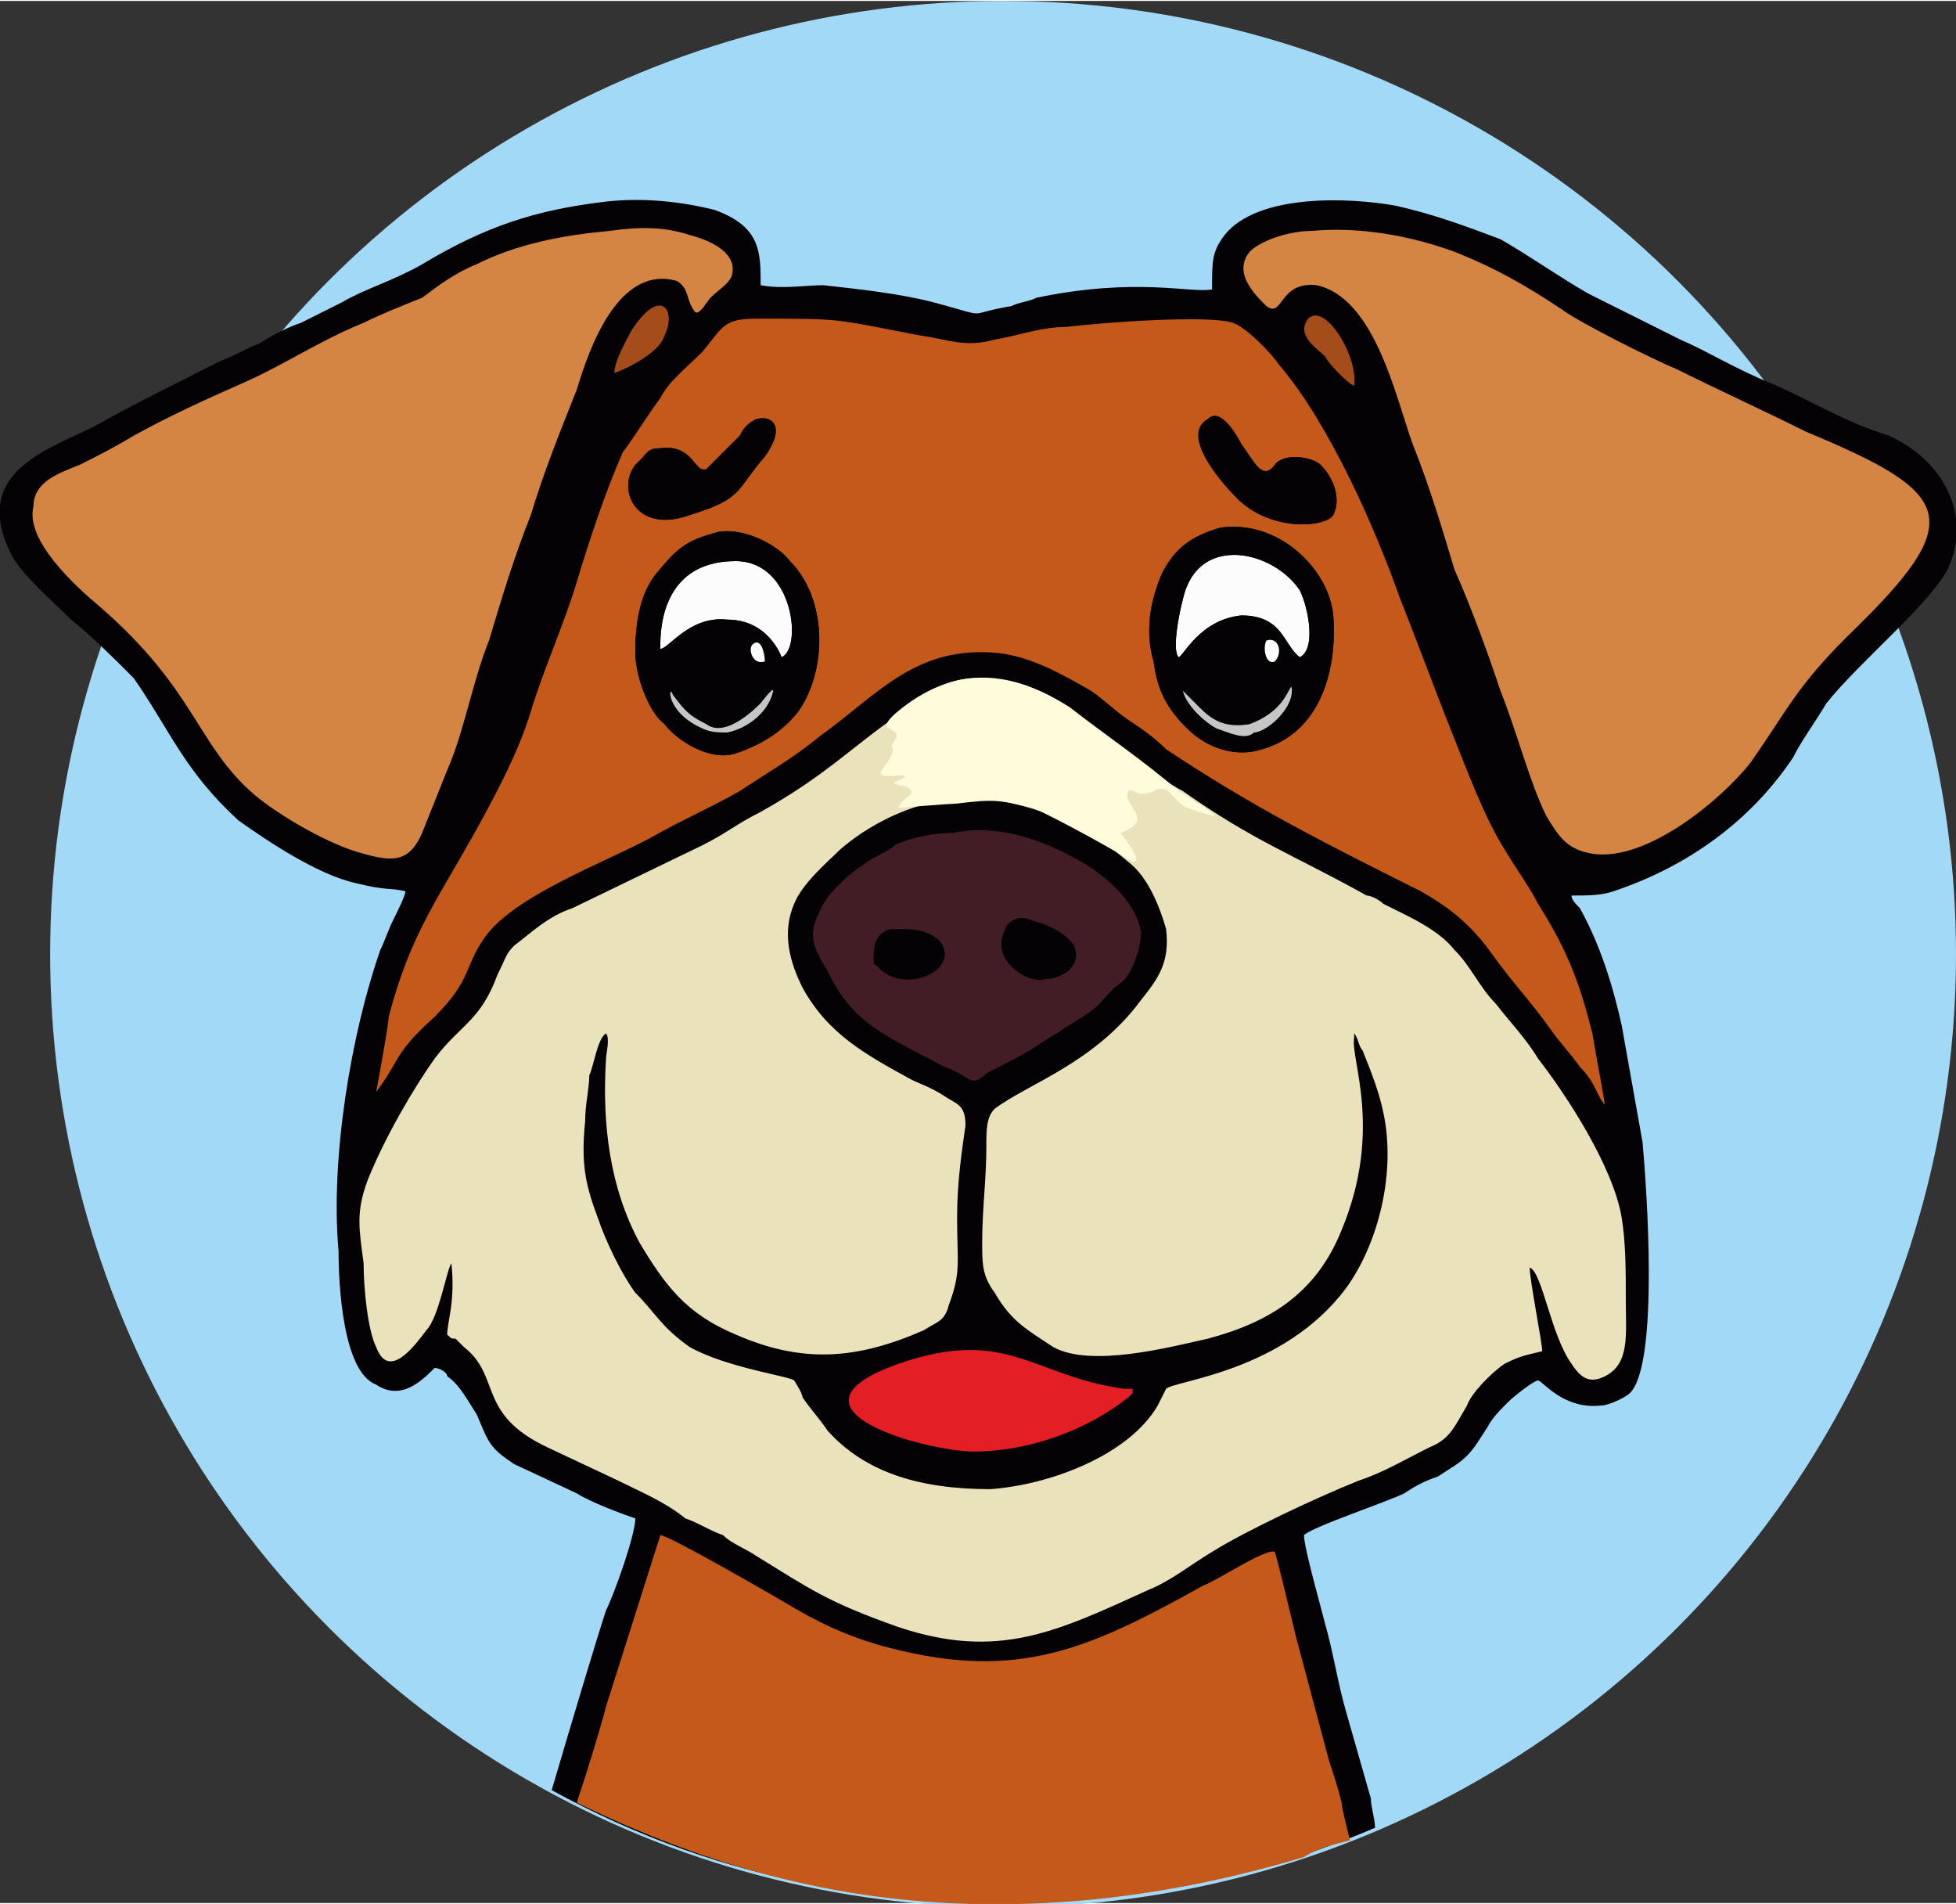 <?xml version='1.0' encoding='utf-8'?>
<svg xmlns="http://www.w3.org/2000/svg" width="1081px" height="1052px" version="1.1" style="shape-rendering:geometricPrecision; text-rendering:geometricPrecision; image-rendering:optimizeQuality; fill-rule:evenodd; clip-rule:evenodd" viewBox="0 0 468 455"><rect x="0" y="0" width="468" height="455" fill="#333333" stroke="none"/> <defs> <style type="text/css">  .fil9 {fill:#C5C6C6} .fil11 {fill:#FFFBDB} .fil4 {fill:#E31E24} .fil0 {fill:#A2D9F7} .fil1 {fill:#050205} .fil8 {fill:#421D25} .fil5 {fill:#A44D1A} .fil6 {fill:#C4591A} .fil7 {fill:#D48443} .fil2 {fill:#EAE2BB} .fil3 {fill:#FCFCFC} .fil10 {fill:#FCFDFC}  </style> </defs> <g id="Слой_x0020_1">  <circle class="fil0" cx="240" cy="228" r="228"/> <path class="fil1" d="M197 451l86 0c16,-3 32,-8 46,-14 0,-2 -1,-5 -1,-7 -2,-7 -4,-14 -6,-21 -2,-7 -3,-14 -5,-21 -1,-4 -5,-18 -5,-21 2,-2 20,-8 24,-10 3,-2 5,-3 8,-4 3,-2 5,-3 7,-5 2,-2 3,-4 5,-7 1,-2 3,-4 5,-6 1,-1 6,-5 7,-5 1,0 6,7 15,6 2,0 6,-2 7,-3 7,-7 4,-49 3,-60l-5 -28c-2,-9 -5,-19 -10,-28 -1,-1 -2,-2 -2,-3 4,0 7,0 10,-1 18,-6 33,-17 43,-32 2,-4 5,-8 8,-13 8,-10 24,-23 29,-32 6,-13 -1,-26 -14,-32 -10,-3 -18,-8 -27,-12 -10,-4 -16,-8 -23,-11 -4,-2 -18,-9 -22,-11 -7,-4 -14,-9 -21,-13 -8,-3 -16,-6 -25,-8 -11,-2 -33,-3 -41,7 -3,4 -3,6 -3,13 -5,1 -18,-3 -42,2 -2,1 -4,1 -6,2 -12,2 -4,3 -19,-1 -8,-2 -17,-3 -26,-4 -4,0 -10,1 -15,0 0,-8 0,-14 -11,-18 -8,-2 -17,-3 -26,-2 -17,2 -29,6 -44,15 -7,4 -14,6 -19,9l-10 5c-3,1 -7,3 -10,5 -3,1 -6,3 -9,4 -6,3 -24,12 -29,15 -11,6 -32,11 -21,32 3,5 10,11 14,15 5,4 10,9 15,14 9,13 12,22 25,34 7,5 19,13 28,15 8,2 8,1 12,2 0,1 -2,5 -3,7 -1,2 -2,5 -3,7 -7,20 -12,50 -10,72 0,8 1,29 9,32 6,4 11,-1 14,-4 1,0 3,1 3,2 3,2 5,6 7,9 3,7 3,8 9,12l15 7c3,2 11,5 14,6 0,4 -5,18 -7,22 -2,6 -8,26 -13,43 20,11 42,19 65,23z"/> <path class="fil2" d="M229 291c0,-8 1,-15 2,-22 0,-5 -2,-5 -5,-7 -3,-2 -6,-3 -8,-4 -11,-6 -20,-11 -26,-22 -3,-6 -5,-13 -2,-20 2,-5 8,-10 11,-13 8,-7 22,-14 36,-12 14,2 25,8 33,15 4,3 7,9 9,16 1,8 -2,12 -6,17 -11,15 -27,20 -35,26 -2,2 -2,5 -2,9 0,8 -1,15 -1,23 0,5 0,8 3,12 4,7 8,9 14,13 9,5 28,0 37,-2 15,-4 26,-11 32,-26 10,-24 2,-41 3,-46l0 -1c1,1 1,3 2,4 2,5 4,10 5,15 3,14 -1,31 -9,42 -15,20 -41,22 -43,24 0,0 -2,4 -2,4 -7,12 -26,19 -40,20 -17,0 -30,-4 -39,-14 -2,-3 -4,-5 -6,-8 0,-1 -2,-4 -2,-4 -1,-1 -16,-3 -25,-8 -7,-5 -8,-8 -13,-13 -3,-4 -7,-12 -9,-18 -3,-8 -4,-13 -3,-23 0,-4 1,-8 1,-11 1,-2 2,-9 4,-10 1,1 0,5 0,6 -1,16 1,31 8,44 6,10 11,17 23,22 16,7 29,6 45,-1 3,-2 5,-2 6,-6 3,-8 2,-10 2,-21zm137 12c3,1 5,16 10,23 2,3 4,5 8,3 6,-3 5,-10 5,-18 0,-7 0,-14 -1,-20 -2,-12 -13,-29 -20,-38 -3,-5 -7,-9 -10,-13 -4,-4 -6,-9 -10,-13 -4,-5 -11,-8 -17,-11 -1,-1 -3,-2 -4,-2 -18,-10 -27,-13 -44,-25 -6,-3 -21,-15 -26,-19 -5,-3 -10,-6 -16,-7 -11,-3 -18,1 -25,7 -13,9 -18,15 -34,24 -6,3 -8,5 -14,8l-31 15c-6,2 -10,6 -14,9 -2,2 -2,3 -4,7 -4,11 -9,12 -15,20 -5,7 -12,19 -16,29 -3,8 -2,12 -1,20 0,6 1,16 3,20 3,8 9,0 12,-4 3,-3 5,-15 6,-16 1,9 -1,14 -1,17 1,1 1,1 2,1 1,1 1,1 2,2 9,7 3,16 20,24l17 8c6,3 11,5 16,9 3,1 6,3 9,4 2,2 5,3 8,5 13,8 17,11 34,17 24,8 38,1 60,-9 5,-2 10,-6 15,-9 8,-5 25,-13 35,-17 6,-2 11,-5 17,-8 5,-2 6,-5 9,-10 1,-3 6,-8 9,-10 4,-2 5,-2 9,-3 0,-2 -3,-17 -3,-20z"/> <path class="fil3" d="M282 157c1,0 5,-9 15,-10 10,0 10,7 14,10 4,-2 2,-12 0,-16 -6,-9 -22,-13 -27,-1 -1,2 -4,15 -2,17z"/> <path class="fil3" d="M158 155c2,0 7,-8 16,-7 10,0 13,9 13,9 5,-2 3,-23 -11,-23 -19,0 -18,19 -18,21z"/> <path class="fil4" d="M269 332c-22,-3 -28,-15 -54,-6 -31,11 7,21 18,21 13,0 27,-5 37,-13l1 -1 0 -1 -2 0z"/> <path class="fil5" d="M324 92c1,-7 -7,-20 -11,-16 -3,4 2,7 4,9 1,2 6,7 7,7z"/> <path class="fil5" d="M147 89c3,-1 11,-5 12,-9 3,-6 -1,-12 -8,-1 -1,2 -4,7 -4,10z"/> <path class="fil6" d="M172 127c6,-1 14,3 17,7 9,9 9,26 2,36 -4,5 -9,8 -15,10 -6,2 -14,-3 -17,-7 -4,-3 -7,-12 -7,-17 0,-7 1,-14 5,-19 5,-6 7,-8 15,-10zm120 -1c14,-2 26,10 27,21 1,13 -3,28 -17,32 -6,2 -13,0 -18,-5 -5,-5 -7,-9 -8,-16 -2,-7 -1,-14 2,-21 3,-6 7,-9 14,-11zm-3 -26c3,-3 7,4 8,6 3,4 5,9 8,5 2,-3 9,-2 11,0 3,3 5,8 3,12 -2,3 -15,4 -23,-4 -3,-3 -14,-15 -7,-19zm-108 0c4,-1 7,2 2,9 -7,8 -5,10 -18,14 -14,5 -18,-8 -12,-13 2,-2 2,-3 5,-3 8,-1 8,6 11,5 1,-1 7,-7 8,-8 1,-2 2,-3 4,-4zm-91 161c6,-8 4,-9 14,-18 9,-9 7,-12 12,-19 7,-10 29,-18 40,-24 7,-4 14,-7 21,-11 6,-4 13,-8 19,-13 14,-10 23,-22 43,-20 8,1 15,5 22,9 3,2 6,5 9,7 3,2 6,4 9,7 21,14 39,23 61,34 7,4 12,8 17,15 5,7 9,11 14,18 2,3 5,6 7,9 4,4 4,7 6,9 -1,-6 -2,-11 -3,-17 -3,-12 -6,-20 -13,-31 -2,-4 -5,-8 -8,-13 -5,-8 -9,-19 -13,-29 -4,-10 -8,-21 -12,-31 -6,-17 -17,-42 -29,-56 -2,-3 -8,-9 -11,-10 -6,-2 -32,0 -40,1 -6,0 -11,2 -17,3 -7,2 -11,0 -18,-1 -21,-4 -18,-4 -39,-4 -8,0 -8,2 -13,8 -4,4 -8,7 -10,11 -3,4 -6,9 -9,13 -4,9 -8,21 -11,31 -3,10 -8,21 -11,31 -3,10 -9,21 -14,30 -9,16 -15,24 -20,43 0,2 -3,18 -3,18l0 0z"/> <path class="fil6" d="M323 440c-1,-4 -2,-8 -2,-9 -1,-4 -2,-7 -3,-10l-8 -30c-1,-4 -4,-17 -5,-20 -2,-1 -14,7 -17,8 -27,15 -44,23 -75,15 -8,-2 -15,-5 -22,-9 -5,-3 -31,-18 -33,-18l-13 41c-1,4 -4,14 -7,23 37,18 72,26 112,24 21,-1 42,-5 62,-11 3,-2 7,-3 11,-4z"/> <path class="fil7" d="M146 55c-11,1 -22,3 -32,8 -5,2 -9,5 -13,8 -5,2 -10,4 -14,6 -10,4 -19,10 -28,14 -9,4 -18,8 -27,13 -5,3 -9,5 -13,7 -5,2 -11,4 -11,10 -2,8 10,19 16,24 23,20 23,33 37,45 6,5 18,12 26,14 7,2 11,2 14,-5 2,-5 4,-10 6,-15 4,-9 6,-21 10,-31 3,-10 6,-20 10,-30 3,-10 7,-20 11,-30 3,-10 10,-30 24,-26 3,2 2,4 4,7 1,2 3,-2 4,-3 2,-2 4,-3 5,-5 2,-6 -6,-9 -10,-10 -6,-2 -12,-2 -19,-1z"/> <path class="fil7" d="M314 55c-5,0 -12,2 -15,5 -4,5 1,10 4,13 4,3 3,-6 12,-5 14,3 19,27 23,38 4,10 7,20 10,30 4,9 8,20 11,29 4,10 7,22 11,30 3,5 5,8 11,9 13,2 31,-13 38,-22 9,-13 11,-18 23,-30 29,-28 26,-34 -10,-49 -10,-5 -21,-10 -31,-15 -5,-2 -23,-11 -27,-14 -9,-6 -16,-10 -26,-14 -11,-4 -23,-6 -34,-5z"/> <path class="fil1" d="M282 157c-2,-2 1,-15 2,-17 5,-12 21,-8 27,1 2,4 4,14 0,16 -4,-3 -4,-10 -14,-10 -10,1 -14,10 -15,10zm10 -31c-7,2 -11,5 -14,11 -3,7 -4,14 -2,21 1,7 3,11 8,16 5,5 12,7 18,5 14,-4 18,-19 17,-32 -1,-11 -13,-23 -27,-21z"/> <path class="fil1" d="M158 155c0,-2 -1,-21 18,-21 14,0 16,21 11,23 0,0 -3,-9 -13,-9 -9,-1 -14,7 -16,7zm14 -28c-8,2 -10,4 -15,10 -4,5 -5,12 -5,19 0,5 3,14 7,17 3,4 11,9 17,7 6,-2 11,-5 15,-10 7,-10 7,-27 -2,-36 -3,-4 -11,-8 -17,-7z"/> <path class="fil1" d="M181 100c-2,1 -3,2 -4,4 -1,1 -7,7 -8,8 -3,1 -3,-6 -11,-5 -3,0 -3,1 -5,3 -6,5 -2,18 12,13 13,-4 11,-6 18,-14 5,-7 2,-10 -2,-9z"/> <path class="fil1" d="M289 100c-7,4 4,16 7,19 8,8 21,7 23,4 2,-4 0,-9 -3,-12 -2,-2 -9,-3 -11,0 -3,4 -5,-1 -8,-5 -1,-2 -5,-9 -8,-6z"/> <path class="fil8" d="M213 222c1,0 1,0 2,0 3,0 7,0 10,3 5,7 -9,13 -15,6 -1,-1 -1,0 -1,-2 0,-4 1,-6 4,-7zm27 6c-1,-3 0,-5 1,-7 2,-2 4,-2 6,-1 4,1 8,3 10,6 2,5 -3,8 -7,8 -4,1 -9,-3 -10,-6zm-12 -29c-4,0 -10,1 -14,3 -1,1 -3,2 -5,3 -5,3 -11,8 -13,13 -3,6 -1,9 2,14 6,13 15,16 28,23 3,1 4,2 6,3 2,1 3,-1 5,-2 4,-2 8,-4 11,-6 3,-2 8,-5 11,-7 5,-3 5,-5 9,-8 3,-2 5,-9 5,-12 -1,-8 -10,-15 -16,-18 -9,-5 -19,-8 -29,-6z"/> <path class="fil9" d="M287 169c0,0 0,0 0,0l-4 -4c1,4 6,8 8,9 3,1 7,3 9,1 3,0 10,-6 9,-11 -1,1 -2,6 -10,9 -6,1 -9,-1 -12,-4z"/> <path class="fil9" d="M174 175c5,-1 10,-5 11,-10 0,-1 -3,3 -3,3 -3,3 -9,8 -13,5 -4,-2 -5,-3 -8,-7 -1,-3 -2,4 7,8 2,1 4,1 6,1z"/> <path class="fil10" d="M303 153c-1,2 0,6 2,5 2,-2 1,-6 -2,-5z"/> <path class="fil10" d="M183 158c0,-2 -1,-6 -3,-4 -1,1 0,5 3,4z"/> <path class="fil11" d="M247 193c5,2 23,12 24,13 3,0 -3,-7 -3,-7 9,-3 0,-7 2,-10 1,-1 2,2 6,0 4,-2 4,2 8,4 9,3 9,3 -2,-4 -8,-7 -17,-13 -26,-20 -14,-9 -27,-10 -40,0 -9,7 1,4 -2,8 -2,3 2,0 -3,7 -2,3 8,0 5,2 -2,1 -4,1 1,2 3,2 -1,2 -2,5 0,0 13,-1 14,-1 8,-1 10,-1 18,1z"/> </g> </svg>